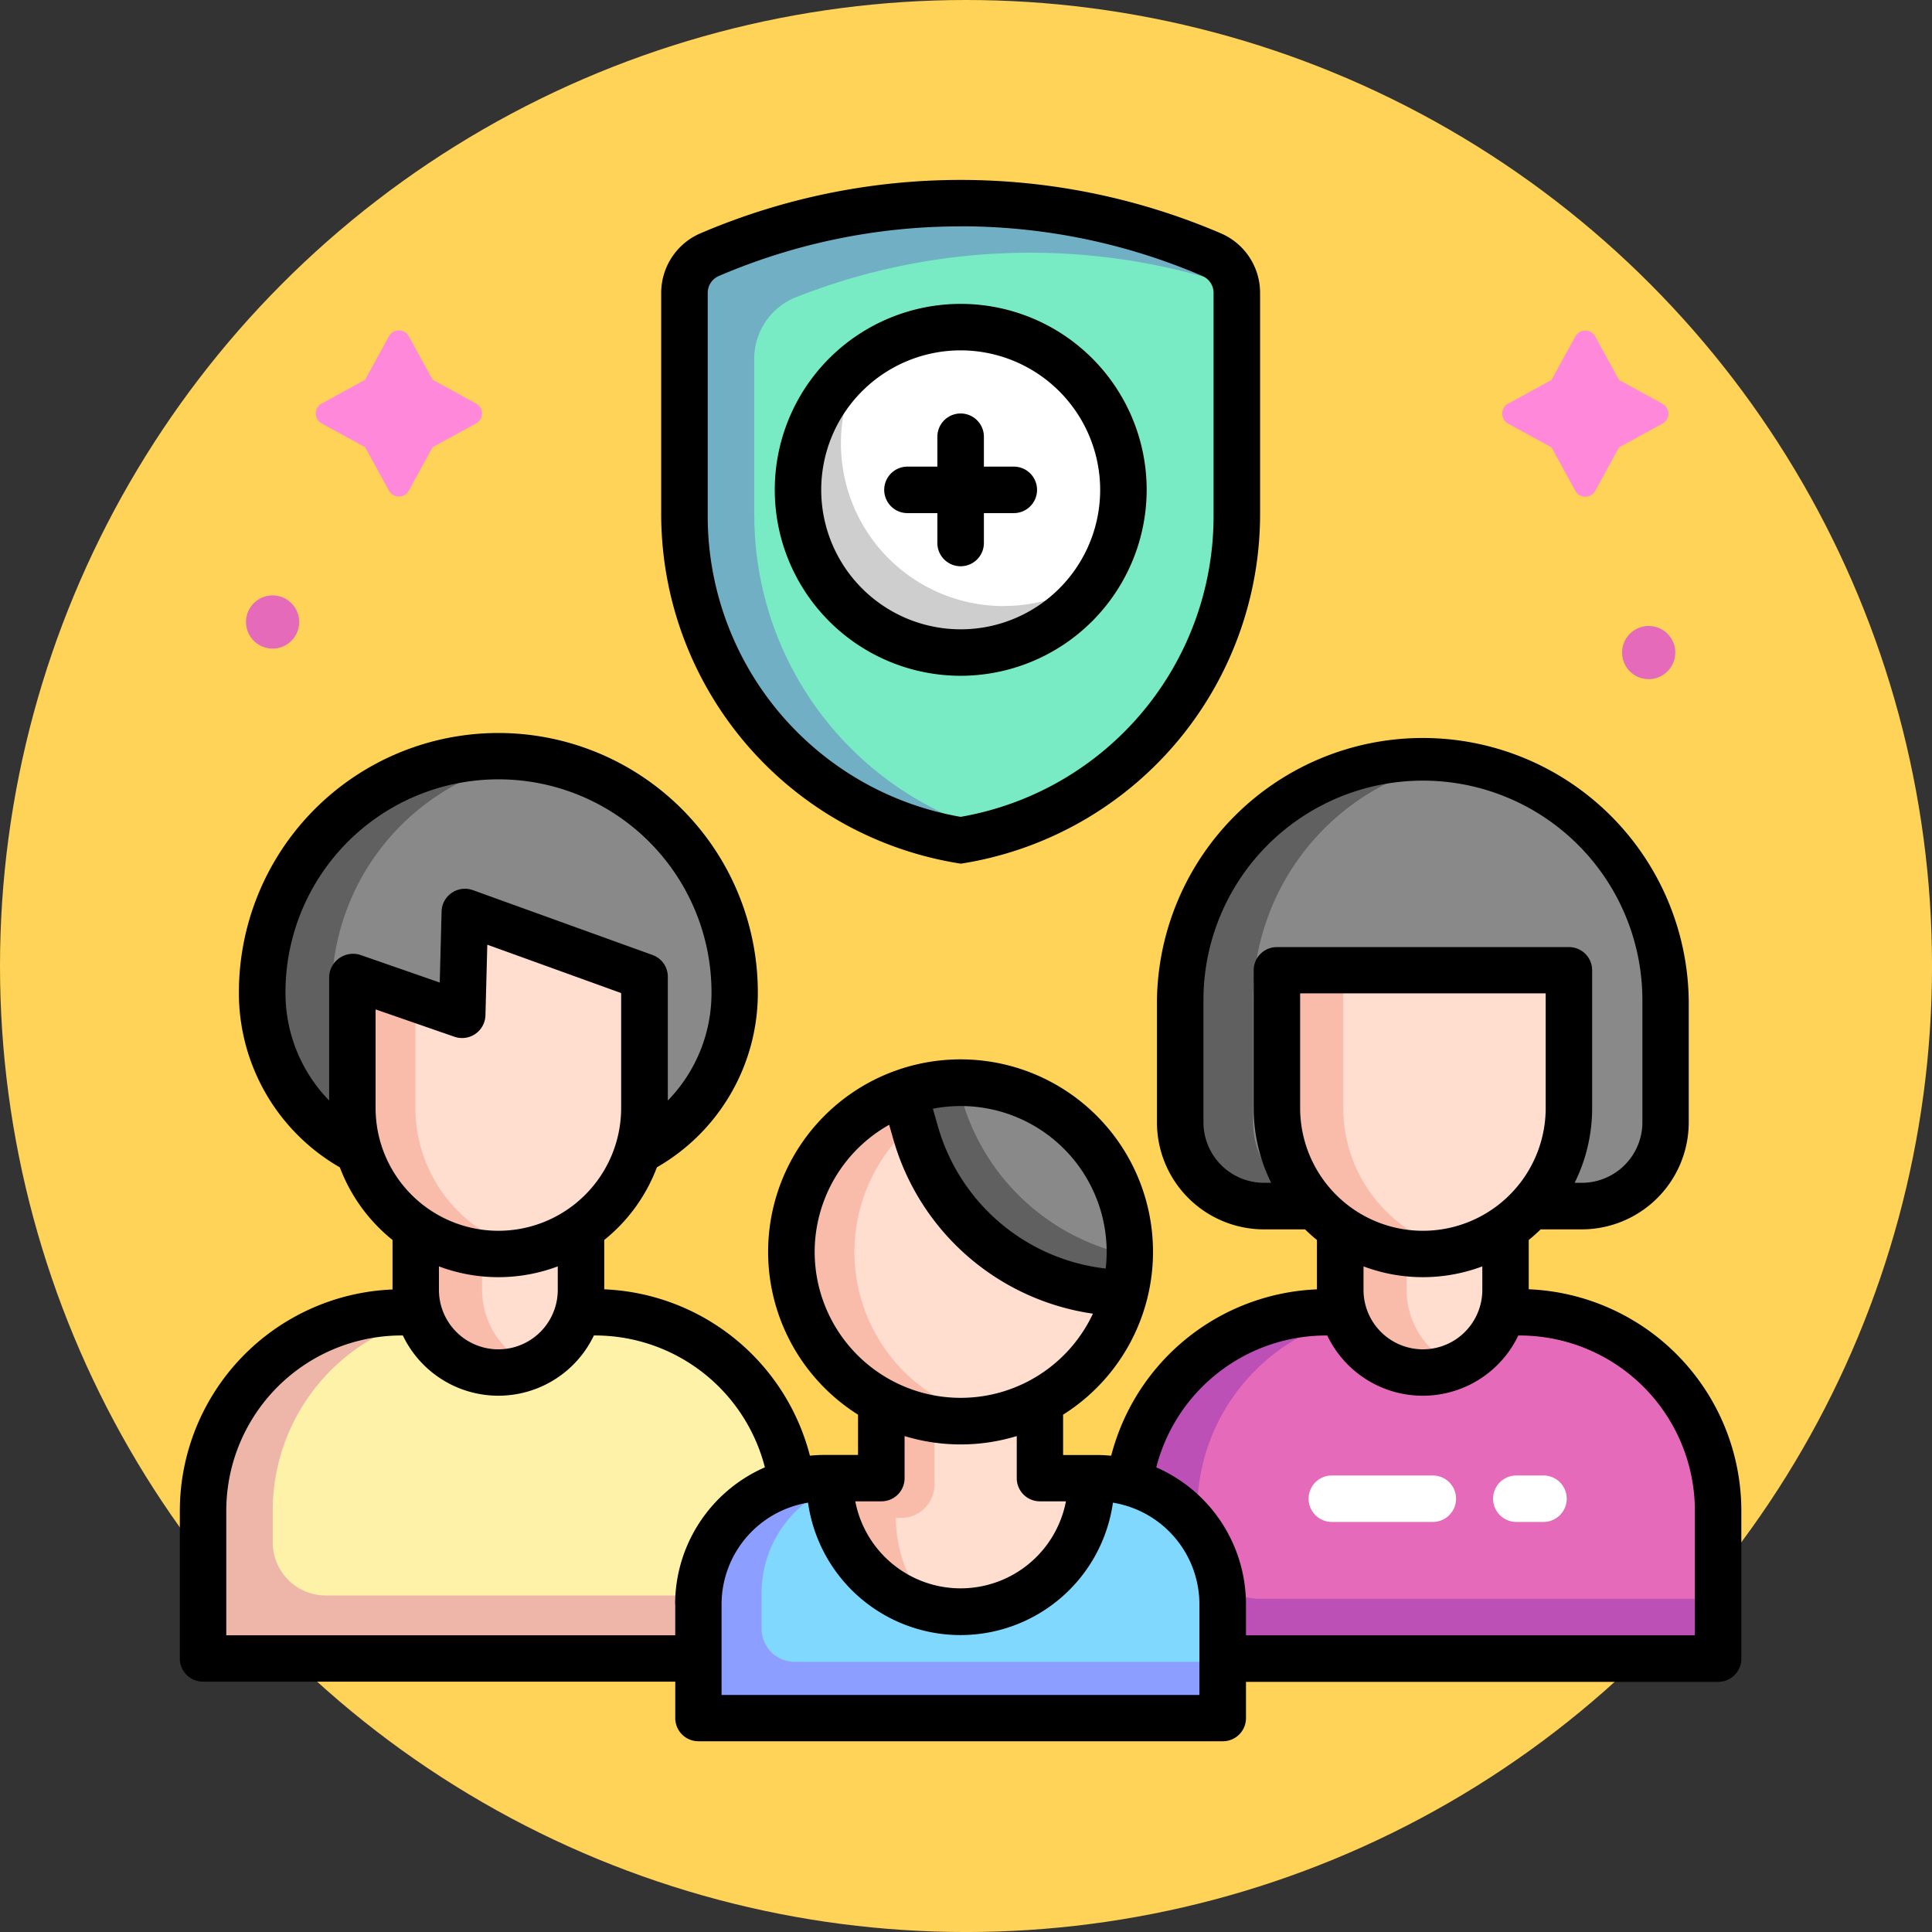 <svg xmlns="http://www.w3.org/2000/svg" xmlns:xlink="http://www.w3.org/1999/xlink" width="75.203" height="75.203" viewBox="0 0 75.203 75.203">
  <rect x="0" y="0" width="75.203" height="75.203" fill="#333333" stroke="none"/>
  <defs>
    <clipPath id="clip-path">
      <rect id="Rectángulo_356272" data-name="Rectángulo 356272" width="61" height="61" fill="none"/>
    </clipPath>
  </defs>
  <g id="Grupo_1071674" data-name="Grupo 1071674" transform="translate(-184 -1136.203)">
    <g id="Grupo_995637" data-name="Grupo 995637" transform="translate(3 633.203)">
      <circle id="Elipse_8159" data-name="Elipse 8159" cx="37.602" cy="37.602" r="37.602" transform="translate(181 503)" fill="#ffd357"/>
    </g>
    <g id="Grupo_1071730" data-name="Grupo 1071730" transform="translate(191 1143.203)">
      <g id="Grupo_1071730-2" data-name="Grupo 1071730" clip-path="url(#clip-path)">
        <path id="Trazado_771220" data-name="Trazado 771220" d="M325.99,371.293h-7.527a7.732,7.732,0,0,0-7.732,7.732v5.746h22.991v-5.746A7.732,7.732,0,0,0,325.99,371.293Z" transform="translate(-273.841 -327.213)" fill="#e56ab9"/>
        <path id="Trazado_771221" data-name="Trazado 771221" d="M315.9,382.446a2.456,2.456,0,0,1-2.456-2.455v-.979a7.72,7.72,0,0,1,7.721-7.718h-2.712a7.72,7.72,0,0,0-7.721,7.718v5.759h22.991v-2.324Z" transform="translate(-273.841 -327.213)" fill="#bd50b6"/>
        <path id="Trazado_771222" data-name="Trazado 771222" d="M343.616,206.859H331.242a3.26,3.26,0,0,1-3.26-3.26v-4.751a9.447,9.447,0,0,1,18.894,0V203.6a3.26,3.26,0,0,1-3.26,3.26" transform="translate(-289.044 -166.914)" fill="#898989"/>
        <path id="Trazado_771223" data-name="Trazado 771223" d="M330.824,203.6v-4.757a9.446,9.446,0,0,1,8.026-9.337,9.452,9.452,0,0,0-10.868,9.337V203.6a3.259,3.259,0,0,0,3.26,3.259h2.842A3.26,3.26,0,0,1,330.824,203.6Z" transform="translate(-289.045 -166.912)" fill="#606060"/>
        <path id="Trazado_771224" data-name="Trazado 771224" d="M386.9,327.792h-6.433v4.293a3.216,3.216,0,0,0,6.433,0Z" transform="translate(-335.297 -288.876)" fill="#ffdecf"/>
        <path id="Trazado_771225" data-name="Trazado 771225" d="M383.049,332.086v-4.294h-2.583v4.294a3.217,3.217,0,0,0,4.508,2.944,3.215,3.215,0,0,1-1.925-2.944" transform="translate(-335.297 -288.876)" fill="#f9bcaa"/>
        <path id="Trazado_771226" data-name="Trazado 771226" d="M365.37,270.169a5.683,5.683,0,0,1-5.683-5.683v-5.364h11.366v5.364a5.683,5.683,0,0,1-5.683,5.683" transform="translate(-316.985 -228.359)" fill="#ffdecf"/>
        <path id="Trazado_771227" data-name="Trazado 771227" d="M362.271,264.488v-5.366h-2.583v5.366a5.682,5.682,0,0,0,6.975,5.532,5.682,5.682,0,0,1-4.392-5.532" transform="translate(-316.985 -228.359)" fill="#f9bcaa"/>
        <path id="Trazado_771228" data-name="Trazado 771228" d="M374.924,426.6h-3.932a.9.9,0,1,1,0-1.808h3.932a.9.9,0,1,1,0,1.808" transform="translate(-326.151 -374.359)" fill="#fff"/>
        <path id="Trazado_771229" data-name="Trazado 771229" d="M432.562,426.6H431.5a.9.9,0,1,1,0-1.808h1.059a.9.9,0,1,1,0,1.808" transform="translate(-379.478 -374.359)" fill="#fff"/>
        <path id="Trazado_771230" data-name="Trazado 771230" d="M22.875,371.293H15.348a7.732,7.732,0,0,0-7.732,7.732v5.746H30.607v-5.746a7.732,7.732,0,0,0-7.732-7.732" transform="translate(-6.712 -327.213)" fill="#fef2a8"/>
        <path id="Trazado_771231" data-name="Trazado 771231" d="M12.395,382.316a2.066,2.066,0,0,1-2.067-2.066v-1.24a7.72,7.72,0,0,1,7.721-7.718H15.337a7.72,7.72,0,0,0-7.721,7.718v5.759H30.607v-2.453Z" transform="translate(-6.712 -327.212)" fill="#eeb6a8"/>
        <path id="Trazado_771232" data-name="Trazado 771232" d="M38.453,205.117H33.912a6.925,6.925,0,0,1-6.925-6.925v-.018a9.2,9.2,0,1,1,18.391,0v.018a6.925,6.925,0,0,1-6.925,6.925" transform="translate(-23.783 -166.542)" fill="#898989"/>
        <path id="Trazado_771233" data-name="Trazado 771233" d="M29.7,198.194v-.025a9.194,9.194,0,0,1,7.839-9.092,9.289,9.289,0,0,0-1.356-.1,9.194,9.194,0,0,0-9.2,9.192v.025a6.923,6.923,0,0,0,6.925,6.922h2.712A6.923,6.923,0,0,1,29.7,198.194Z" transform="translate(-23.785 -166.542)" fill="#606060"/>
        <path id="Trazado_771234" data-name="Trazado 771234" d="M83.784,327.792H77.351v4.293a3.216,3.216,0,0,0,6.433,0Z" transform="translate(-68.168 -288.876)" fill="#ffdecf"/>
        <path id="Trazado_771235" data-name="Trazado 771235" d="M79.934,332.086v-4.294H77.351v4.294a3.217,3.217,0,0,0,4.508,2.944,3.215,3.215,0,0,1-1.925-2.944" transform="translate(-68.168 -288.876)" fill="#f9bcaa"/>
        <path id="Trazado_771236" data-name="Trazado 771236" d="M62.256,253.343a5.682,5.682,0,0,1-5.683-5.681v-5.108l4.277,1.484.1-4.008,6.985,2.525v5.108a5.682,5.682,0,0,1-5.683,5.681" transform="translate(-49.857 -211.533)" fill="#ffdecf"/>
        <path id="Trazado_771237" data-name="Trazado 771237" d="M59.027,266.405v-4.257l-2.454-.851v5.108a5.682,5.682,0,0,0,6.91,5.546,5.682,5.682,0,0,1-4.456-5.546" transform="translate(-49.857 -230.276)" fill="#f9bcaa"/>
        <path id="Trazado_771238" data-name="Trazado 771238" d="M183.344,387.331v-5.164H177.17v5.164h-2.2a4.911,4.911,0,0,0-4.912,4.91v4.436H190.46v-4.436a4.911,4.911,0,0,0-4.912-4.91Z" transform="translate(-149.864 -336.796)" fill="#80d8ff"/>
        <path id="Trazado_771239" data-name="Trazado 771239" d="M173.8,432.817a1.291,1.291,0,0,1-1.292-1.291v-1.383a4.477,4.477,0,0,1,4.478-4.477h-2.021a4.911,4.911,0,0,0-4.912,4.91v4.436h20.408v-2.195H173.8Z" transform="translate(-149.864 -375.13)" fill="#8c9eff"/>
        <path id="Trazado_771240" data-name="Trazado 771240" d="M218.113,392.538a5.193,5.193,0,0,0,5.1-5.206H221.2v-5.164h-6.174v5.164h-2.017a5.193,5.193,0,0,0,5.1,5.206" transform="translate(-187.72 -336.796)" fill="#ffdecf"/>
        <path id="Trazado_771241" data-name="Trazado 771241" d="M215.592,388.882h.208a1.291,1.291,0,0,0,1.292-1.291v-5.423h-2.066v5.164h-2.017a5.235,5.235,0,0,0,3.946,5.067A5.251,5.251,0,0,1,215.592,388.882Z" transform="translate(-187.72 -336.797)" fill="#f9bcaa"/>
        <path id="Trazado_771242" data-name="Trazado 771242" d="M207.1,296.054a6.585,6.585,0,1,1-6.587,6.585,6.586,6.586,0,0,1,6.587-6.585" transform="translate(-176.709 -260.906)" fill="#ffdecf"/>
        <path id="Trazado_771243" data-name="Trazado 771243" d="M202.968,302.637a6.586,6.586,0,0,1,5.36-6.469,6.585,6.585,0,1,0,0,12.938,6.586,6.586,0,0,1-5.36-6.469" transform="translate(-176.709 -260.904)" fill="#f9bcaa"/>
        <path id="Trazado_771244" data-name="Trazado 771244" d="M239.647,296.054a6.575,6.575,0,0,0-2.2.379l.443,1.546a8.643,8.643,0,0,0,8.15,6.26,6.586,6.586,0,0,0-6.39-8.184" transform="translate(-209.254 -260.906)" fill="#898989"/>
        <path id="Trazado_771245" data-name="Trazado 771245" d="M239.694,296.709l-.181-.631a6.579,6.579,0,0,0-2.071.376l.443,1.546a8.643,8.643,0,0,0,8.15,6.26,6.594,6.594,0,0,0,.193-1.475A8.642,8.642,0,0,1,239.694,296.709Z" transform="translate(-209.254 -260.927)" fill="#606060"/>
        <path id="Trazado_771246" data-name="Trazado 771246" d="M52.506,203.019V201.1c.162-.13.316-.269.464-.413h1.6a4.168,4.168,0,0,0,4.164-4.163v-4.757a10.351,10.351,0,0,0-20.7,0v4.757a4.168,4.168,0,0,0,4.164,4.163h1.6c.149.144.3.283.464.413v1.922a8.641,8.641,0,0,0-8.009,6.476c-.188-.018-.379-.028-.572-.028h-1.3V207.9a7.491,7.491,0,1,0-7.982,0v1.567H25.1c-.194,0-.385.01-.574.029a8.638,8.638,0,0,0-8.006-6.475V201.1a6.616,6.616,0,0,0,2.05-2.829,7.827,7.827,0,0,0,3.929-6.805,10.1,10.1,0,0,0-20.2,0,7.83,7.83,0,0,0,3.93,6.808A6.616,6.616,0,0,0,8.279,201.1v1.927A8.631,8.631,0,0,0,0,211.633v5.759a.9.9,0,0,0,.9.9H19.285v1.42a.9.9,0,0,0,.9.9H40.6a.9.9,0,0,0,.9-.9V218.3H59.881a.9.9,0,0,0,.9-.9v-5.759A8.633,8.633,0,0,0,52.506,203.019Zm-10.027-4.144H42.2a2.358,2.358,0,0,1-2.356-2.355v-4.757a8.543,8.543,0,0,1,17.086,0v4.757a2.358,2.358,0,0,1-2.356,2.355h-.281a6.534,6.534,0,0,0,.681-2.911V190.6a.9.9,0,0,0-.9-.9H42.7a.9.9,0,0,0-.9.9v5.366a6.536,6.536,0,0,0,.681,2.911m1.127-2.911V191.5h9.558v4.463a4.779,4.779,0,0,1-9.558,0m7.091,6.165v.916a2.312,2.312,0,0,1-4.624,0v-.916a6.578,6.578,0,0,0,4.624,0m-14.622-.562a5.685,5.685,0,0,1-.038.646,7.693,7.693,0,0,1-6.536-5.554l-.191-.667a5.68,5.68,0,0,1,6.765,5.576Zm-11.366,0a5.683,5.683,0,0,1,2.9-4.95l.154.539a9.489,9.489,0,0,0,7.777,6.814,5.683,5.683,0,0,1-10.831-2.4Zm2.6,9.707a.9.9,0,0,0,.9-.9v-1.64a7.487,7.487,0,0,0,4.366,0v1.64a.9.9,0,0,0,.9.9h1.015a4.175,4.175,0,0,1-8.2,0ZM5.812,190.855v4.817a5.994,5.994,0,0,1-1.7-4.211,8.291,8.291,0,0,1,16.583,0,5.991,5.991,0,0,1-1.7,4.211v-4.817a.9.9,0,0,0-.6-.85L11.4,187.48a.91.91,0,0,0-1.211.826l-.072,2.773L7.013,190A.933.933,0,0,0,5.812,190.855Zm1.808,5.108v-3.838l3.076,1.067a.91.91,0,0,0,1.2-.83l.072-2.756,5.21,1.883v4.474a4.779,4.779,0,0,1-9.558,0Zm7.091,6.165v.916a2.312,2.312,0,0,1-4.625,0v-.916a6.58,6.58,0,0,0,4.625,0m4.573,13.151v1.208H1.808v-4.855a6.824,6.824,0,0,1,6.817-6.815h.056a4.12,4.12,0,0,0,7.436,0h.056a6.827,6.827,0,0,1,6.6,5.133,5.822,5.822,0,0,0-3.494,5.329m20.408,3.532h-18.6v-3.532a4.013,4.013,0,0,1,3.366-3.954,5.993,5.993,0,0,0,11.868,0,4.013,4.013,0,0,1,3.366,3.954v3.532Zm19.285-2.324H41.5v-1.208a5.822,5.822,0,0,0-3.492-5.328,6.826,6.826,0,0,1,6.6-5.133h.056a4.12,4.12,0,0,0,7.436,0h.056a6.824,6.824,0,0,1,6.817,6.815Z" transform="translate(0 -159.834)"/>
        <path id="Trazado_771247" data-name="Trazado 771247" d="M165.446,11.046v8.672A12.824,12.824,0,0,0,176.2,32.362a12.824,12.824,0,0,0,10.751-12.643V11.046a1.62,1.62,0,0,0-.981-1.487,24.711,24.711,0,0,0-19.54,0A1.62,1.62,0,0,0,165.446,11.046Z" transform="translate(-145.804 -6.649)" fill="#78eac4"/>
        <path id="Trazado_771248" data-name="Trazado 771248" d="M168.161,19.719v-6.1a2.581,2.581,0,0,1,1.64-2.407,24.845,24.845,0,0,1,17.129-.393,1.621,1.621,0,0,0-.964-1.263,24.711,24.711,0,0,0-19.54,0,1.62,1.62,0,0,0-.981,1.487v8.672A12.824,12.824,0,0,0,176.2,32.362a12.963,12.963,0,0,0,1.358-.3,12.819,12.819,0,0,1-9.393-12.341" transform="translate(-145.803 -6.649)" fill="#71afc4"/>
        <path id="Trazado_771249" data-name="Trazado 771249" d="M169.465,26.617a13.775,13.775,0,0,1-11.656-13.548V4.4a2.523,2.523,0,0,1,1.528-2.318,25.717,25.717,0,0,1,20.257,0A2.522,2.522,0,0,1,181.121,4.4v8.672a13.775,13.775,0,0,1-11.656,13.548m0-24.808a23.814,23.814,0,0,0-9.412,1.931.714.714,0,0,0-.433.656v8.672a11.878,11.878,0,0,0,9.845,11.725,11.878,11.878,0,0,0,9.845-11.725V4.4a.714.714,0,0,0-.433-.656A23.811,23.811,0,0,0,169.465,1.809Z" transform="translate(-139.072 0)"/>
        <path id="Trazado_771250" data-name="Trazado 771250" d="M208.957,48.3a6.333,6.333,0,1,1-6.337,6.333,6.335,6.335,0,0,1,6.337-6.333" transform="translate(-178.565 -42.564)" fill="#fff"/>
        <path id="Trazado_771251" data-name="Trazado 771251" d="M210.639,68.094a6.333,6.333,0,0,1-5.4-9.653,6.334,6.334,0,1,0,9.113,8.449,6.309,6.309,0,0,1-3.716,1.2" transform="translate(-178.566 -51.503)" fill="#cecece"/>
        <path id="Trazado_771252" data-name="Trazado 771252" d="M202.237,55.154a7.238,7.238,0,1,1,7.242-7.238,7.248,7.248,0,0,1-7.242,7.238m0-12.667a5.429,5.429,0,1,0,5.432,5.429,5.436,5.436,0,0,0-5.432-5.429" transform="translate(-171.845 -35.849)"/>
        <path id="Trazado_771253" data-name="Trazado 771253" d="M235.989,78.672h-1.164V77.509a.905.905,0,0,0-1.811,0v1.163H231.85a.9.9,0,1,0,0,1.81h1.164v1.163a.905.905,0,0,0,1.811,0V80.482h1.164a.9.9,0,1,0,0-1.81" transform="translate(-203.527 -67.509)"/>
        <path id="Trazado_771254" data-name="Trazado 771254" d="M22.729,136.249a1.035,1.035,0,1,1-1.035,1.035,1.035,1.035,0,0,1,1.035-1.035" transform="translate(-19.118 -120.073)" fill="#e56ab9"/>
        <path id="Trazado_771255" data-name="Trazado 771255" d="M48.2,49.6l.924,1.69,1.691.925a.442.442,0,0,1,0,.776l-1.691.925-.924,1.69a.443.443,0,0,1-.777,0l-.924-1.69-1.691-.925a.442.442,0,0,1,0-.776l1.691-.925.924-1.69a.443.443,0,0,1,.777,0" transform="translate(-39.285 -43.509)" fill="#ff88db"/>
        <path id="Trazado_771256" data-name="Trazado 771256" d="M473.912,146.276a1.035,1.035,0,1,1-1.035,1.035,1.035,1.035,0,0,1,1.035-1.035" transform="translate(-416.737 -128.91)" fill="#e56ab9"/>
        <path id="Trazado_771257" data-name="Trazado 771257" d="M436.407,49.661l-.924,1.69-1.691.925a.442.442,0,0,0,0,.776l1.691.925.924,1.69a.443.443,0,0,0,.777,0l.924-1.69,1.691-.925a.442.442,0,0,0,0-.776l-1.691-.925-.924-1.69a.443.443,0,0,0-.777,0" transform="translate(-382.089 -43.562)" fill="#ff88db"/>
      </g>
    </g>
  </g>
</svg>
